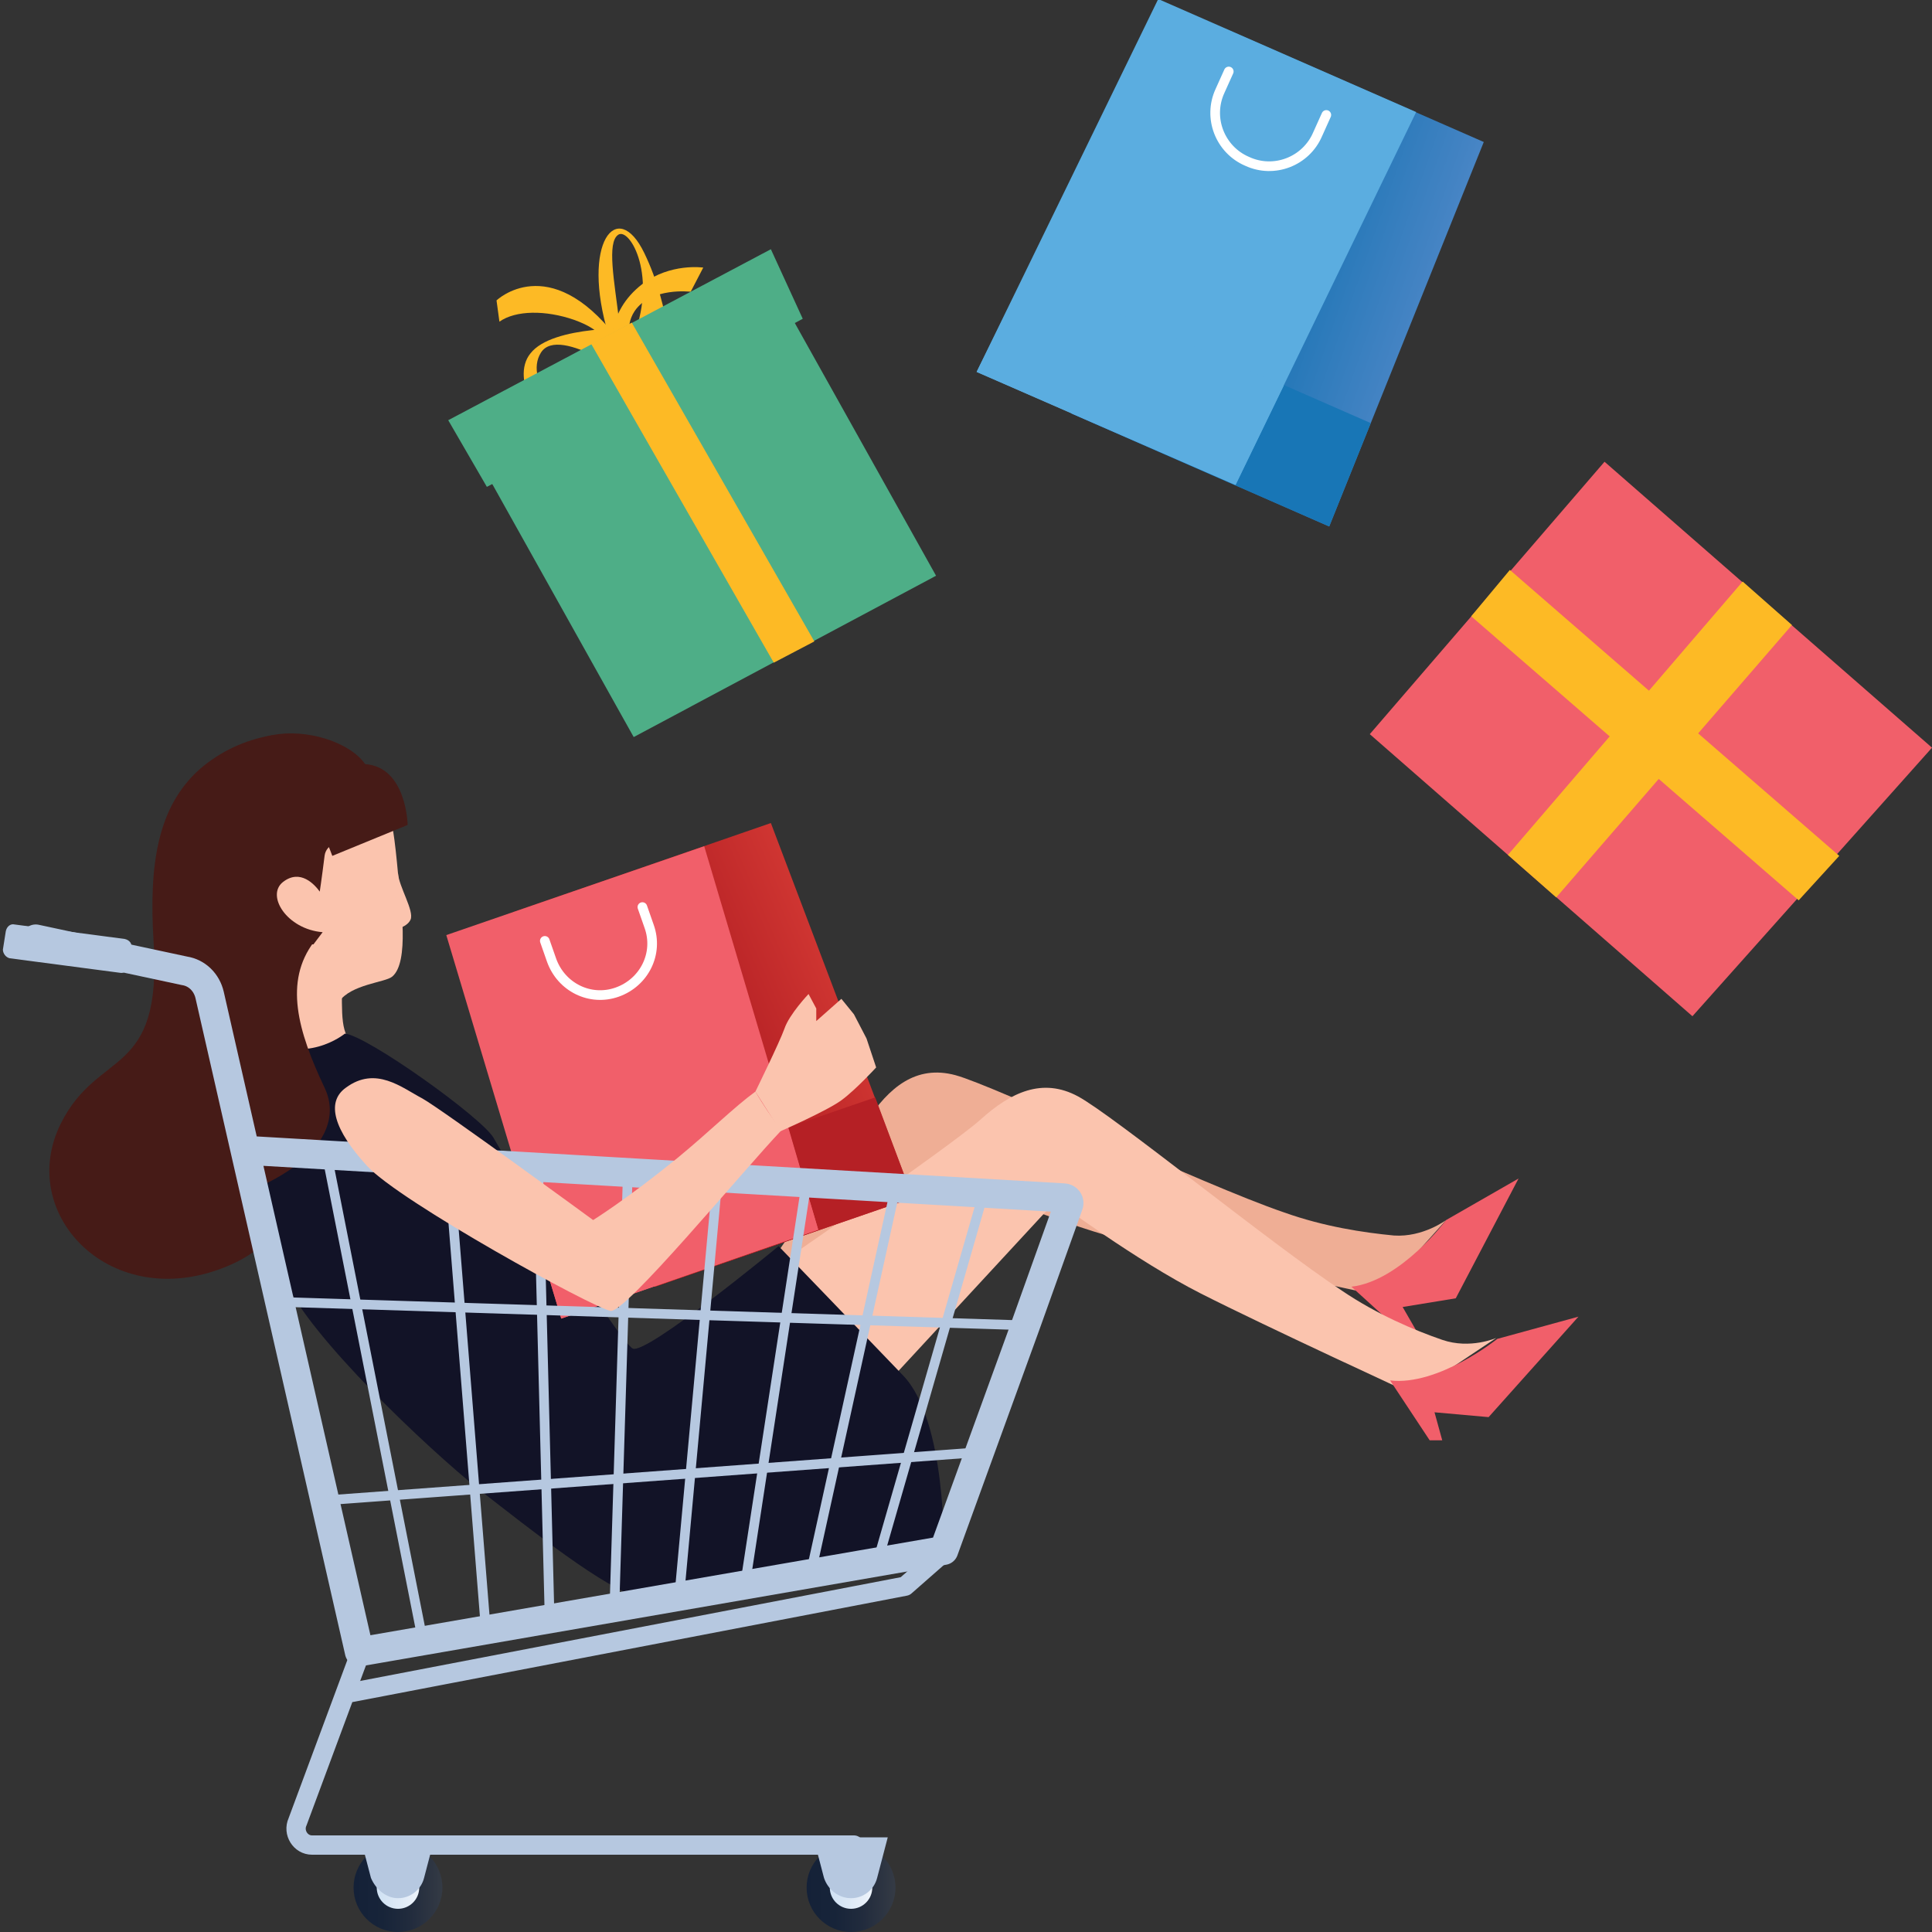 <?xml version="1.0" encoding="utf-8"?>
<!-- Generator: Adobe Illustrator 19.0.0, SVG Export Plug-In . SVG Version: 6.00 Build 0)  -->
<svg version="1.1" id="Layer_1" xmlns="http://www.w3.org/2000/svg" xmlns:xlink="http://www.w3.org/1999/xlink" x="0px" y="0px"
	 viewBox="0 0 200 200" style="enable-background:new 0 0 200 200;" xml:space="preserve">
<rect x="0" y="0" width="200" height="200" fill="#333333" stroke="none"/>
<style type="text/css">
	.st0{fill:#FDBA25;}
	.st1{fill:#4EAE87;}
	.st2{fill:#F15F6A;}
	.st3{fill:url(#XMLID_57_);}
	.st4{fill:url(#XMLID_58_);}
	.st5{fill:#5BADE0;}
	.st6{fill:none;stroke:#FFFFFF;stroke-linecap:round;stroke-linejoin:round;stroke-miterlimit:10;}
	.st7{fill:#EFAE95;}
	.st8{fill:#FBC4AE;}
	.st9{fill:#461B17;}
	.st10{fill:#FFFFFF;}
	.st11{fill:#121327;}
	.st12{fill:url(#XMLID_59_);}
	.st13{fill:url(#XMLID_60_);}
	.st14{fill:none;stroke:#B6C8E0;stroke-width:3;stroke-linecap:round;stroke-linejoin:round;stroke-miterlimit:10;}
	.st15{fill:none;stroke:#B6C8E0;stroke-linecap:round;stroke-linejoin:round;stroke-miterlimit:10;}
	.st16{fill:none;stroke:#B6C8E0;stroke-width:2;stroke-linecap:round;stroke-linejoin:round;stroke-miterlimit:10;}
	.st17{fill:url(#XMLID_61_);}
	.st18{fill:url(#XMLID_62_);}
	.st19{fill:#B6C8E0;}
	.st20{fill:url(#XMLID_63_);}
	.st21{fill:url(#XMLID_64_);}
</style>
<g>
	<g>
		<g>
			<path id="XMLID_55_" class="st0" d="M65.5,35.9c0,0-1-1.9,0.2-3.7c1.7-2.5,5.8-2,5.8-2l1.3-2.5c0,0-3.4-0.5-6.3,1.7
				c-3.9,3-3.1,7-3.1,7L65.5,35.9z"/>
			<path id="XMLID_54_" class="st0" d="M66.2,39.7c0,0-8.3-6.2-10.2-3.2c-1.9,3,2.8,8,4.7,7.8C62.8,44,66,41,66,41l-0.5,3.8
				c0,0-1.5,1-5.5,0.5c-4.2-0.5-7.2-6.1-5.1-8.7c2.3-3,11.1-2.6,11.1-2.6L66.2,39.7z"/>
			<path id="XMLID_53_" class="st0" d="M59.4,33.1c-2.9-1-6-1-7.7,0.2l-0.3-2.2c0,0,5.4-5.2,12.4,3.8l-1.2,0.8
				C62.6,35.7,62.8,34.3,59.4,33.1z"/>
			<path id="XMLID_52_" class="st0" d="M64.1,33.3c-0.5-4.2-1.3-8.2-0.1-9c1.2-0.8,4.2,4.4,1.4,11l4.1,2.7c0,0,0-6-2.8-11.8
				c-2.8-5.8-6.6-1.1-3.7,8.5L64.1,33.3z"/>
		</g>
		<polygon id="XMLID_51_" class="st1" points="82.2,33.3 50.9,50 65.6,76.3 96.9,59.6 		"/>
		<polygon id="XMLID_50_" class="st1" points="83.1,33 50.4,50.4 46.4,43.5 79.8,25.8 		"/>
		<polygon id="XMLID_49_" class="st0" points="84.3,66.4 80.1,68.6 61.2,35.6 65.4,33.4 		"/>
	</g>
	<g>
		<polygon id="XMLID_48_" class="st2" points="166.1,47.8 141.8,76 175.2,105.2 200,77.4 		"/>
		<polygon id="XMLID_47_" class="st0" points="156.3,59 152.3,63.8 186.2,93.2 190.4,88.6 		"/>
		<polygon id="XMLID_46_" class="st0" points="156.1,88.5 161.1,92.9 185.5,64.7 180.4,60.2 		"/>
	</g>
	<g>
		
			<linearGradient id="XMLID_57_" gradientUnits="userSpaceOnUse" x1="115.595" y1="41.151" x2="98.839" y2="42.456" gradientTransform="matrix(0.916 0.401 -0.401 0.916 57.736 -50.115)">
			<stop  offset="0" style="stop-color:#4986C6"/>
			<stop  offset="0.11" style="stop-color:#4383C3"/>
			<stop  offset="0.65" style="stop-color:#2879B9"/>
			<stop  offset="1" style="stop-color:#1876B6"/>
		</linearGradient>
		<polygon id="XMLID_45_" class="st3" points="137.6,54.5 110.9,42.8 126.9,3 153.6,14.7 		"/>
		
			<linearGradient id="XMLID_58_" gradientUnits="userSpaceOnUse" x1="83.898" y1="58.072" x2="100.652" y2="58.072" gradientTransform="matrix(0.916 0.401 -0.401 0.916 57.736 -50.115)">
			<stop  offset="0" style="stop-color:#4986C6"/>
			<stop  offset="0.11" style="stop-color:#4383C3"/>
			<stop  offset="0.65" style="stop-color:#2879B9"/>
			<stop  offset="1" style="stop-color:#1876B6"/>
		</linearGradient>
		<polygon id="XMLID_44_" class="st4" points="115.2,32.1 110.9,42.8 137.6,54.5 141.9,43.8 		"/>
		<polygon id="XMLID_43_" class="st5" points="127.9,50.2 101.1,38.5 119.9,-0.1 146.6,11.6 		"/>
		<polygon id="XMLID_42_" class="st5" points="106.2,28.2 101.1,38.5 127.9,50.2 132.9,39.9 		"/>
		<g>
			<path id="XMLID_41_" class="st6" d="M137.3,11.9l-0.9,2c-1.2,2.8-4.5,4.1-7.3,2.8l0,0c-2.8-1.2-4.1-4.5-2.8-7.3l0.9-2"/>
		</g>
	</g>
	<g>
		<g>
			<path id="XMLID_40_" class="st7" d="M73.9,139.3c0,0,13.5-19.7,15.8-23.2c2.3-3.5,5.1-5.9,9.2-4.8c4.1,1.1,25.5,11.3,34,14.2
				c4.2,1.5,8.3,2.1,11.4,2.4c3,0.2,5.4-1.6,5.4-1.6l-7,7.8c0,0-17.7-3.8-25.1-5.4c-7.3-1.7-18.2-6.4-18.2-6.4l-11.3,26.8
				L73.9,139.3z"/>
			<path id="XMLID_39_" class="st2" d="M139.9,133.2l5.5,5l1.3-0.3l-1.5-2.6l5.5-0.9l6.5-12.4l-7.5,4.3
				C149.7,126.3,145,132.6,139.9,133.2z"/>
			<path id="XMLID_38_" class="st8" d="M39.7,82.1c0.9,2.2,1.2,5.1,1.5,8.3c0.3,3.2,1.2,9.2-0.6,10.7c-0.7,0.6-4.3,0.8-5.5,2.6
				c-1,1.4-2.7-1.6-4.9-3.2c-5.5-4.3-12.4-8-7.4-14C27.9,80.4,39.7,82.1,39.7,82.1z"/>
			<path id="XMLID_37_" class="st9" d="M28.2,76.1c-2.9,0.5-5.4,1.7-7.5,3.5c-4.4,3.9-5.3,9.9-4.8,17.9c0.9,14.2-5.7,11-9.6,18.8
				c-4.6,9.2,4.8,19.3,16.4,15.1c7.2-2.6,10.6-8.5,5.8-25.4c-5.9-21,6.1-22.7,6.1-22.7L28.2,76.1z"/>
			<path id="XMLID_36_" class="st9" d="M37.8,79.1c1.3,1.9,3.7,3.1,2.7,5.5c-1,2.4-6.6,1.5-6.9,4c-0.3,2.4-0.5,3.7-0.5,3.7
				c-0.5-0.7-2-2.4-3.8-1c-1.8,1.4,0.4,4.9,4.1,5.2l-3.1,4.1c0,0-0.3,6.4-4,4.2c-3.8-2.1-7.4-6.5-7.6-14.5
				c-0.3-10.2,6-13.4,9.5-14.2C31.7,75.4,36.2,76.8,37.8,79.1z"/>
			<path id="XMLID_35_" class="st8" d="M35.4,101.1c0,4.1-0.2,6,1.4,7.2c0,0-2.4,0.9-5.4,0.9c-3,0-5.2-0.5-5.2-0.5l2.1-11.2l9.4,0.6
				L35.4,101.1z"/>
			<path id="XMLID_34_" class="st10" d="M28.4,109.4c0,0,1.6,7.7,5.8,8.3c4.2,0.6,5.6-4,5.6-4s-9-2.6-9.8-5.4L28.4,109.4z"/>
			<g>
				<path id="XMLID_33_" class="st8" d="M78.4,132.4c0,0,20-13.7,23.1-16.5c3.1-2.8,6.4-4.4,10.1-2.4c3.7,2,19.9,15.2,27.3,20.1
					c3.7,2.5,7.5,4.1,10.4,5.1c2.9,1,5.6-0.2,5.6-0.2l-8.7,5.8c0,0-15.2-7-21.9-10.4c-6.7-3.4-15-9.6-15-9.6l-19.6,21.2L78.4,132.4z
					"/>
				<path id="XMLID_32_" class="st2" d="M143.9,142.9l4.1,6.2h1.3l-0.8-2.9l5.6,0.5l9.3-10.4l-8.4,2.3
					C155,138.6,148.9,143.5,143.9,142.9z"/>
			</g>
			<path id="XMLID_31_" class="st11" d="M26.5,107.2c0,0-3.7,9.7,3.1,25.5c2.4,5.6,14.6,17.2,20,21.5c5.4,4.2,13.2,10.4,16.5,11.1
				c3.3,0.7,17.7-0.9,23.6-3.8c5.9-2.8,8-0.9,8-0.9s0.3-13.5-4.2-18.2c-4.5-4.7-12.9-13.4-12.9-13.4s-13.7,11.3-15.1,10.6
				c-1.4-0.7-13.2-19.6-14.4-21.8c-1.2-2.1-13.1-10.6-15.4-10.8C35.7,107,31.5,110.5,26.5,107.2z"/>
			<path id="XMLID_30_" class="st9" d="M32.5,97.5c-3.1,4.1-1.7,9.2,1.1,15.1s-5.6,11.6-16.8,12.9c-13.8,1.6,5-26.9,6.7-29.7
				C25.3,92.9,32.5,97.5,32.5,97.5z"/>
			<path id="XMLID_29_" class="st8" d="M41.2,90.4c0.1,1.4,1.7,3.9,1.3,4.8c-0.4,0.9-2,1.1-2,1.1L41.2,90.4z"/>
			<g>
				
					<linearGradient id="XMLID_59_" gradientUnits="userSpaceOnUse" x1="22.125" y1="149.206" x2="5.928" y2="150.468" gradientTransform="matrix(0.946 -0.325 0.325 0.946 18.393 -30.762)">
					<stop  offset="0" style="stop-color:#D03632"/>
					<stop  offset="0.59" style="stop-color:#BC2628"/>
					<stop  offset="1" style="stop-color:#B52025"/>
				</linearGradient>
				<polygon id="XMLID_28_" class="st12" points="94.5,124 67.8,133.2 53.2,94.4 79.8,85.2 				"/>
				
					<linearGradient id="XMLID_60_" gradientUnits="userSpaceOnUse" x1="-8.507" y1="165.552" x2="7.673" y2="165.552" gradientTransform="matrix(0.946 -0.325 0.325 0.946 18.393 -30.762)">
					<stop  offset="0" style="stop-color:#D03632"/>
					<stop  offset="0.59" style="stop-color:#BC2628"/>
					<stop  offset="1" style="stop-color:#B52025"/>
				</linearGradient>
				<polygon id="XMLID_27_" class="st13" points="63.9,122.8 67.8,133.2 94.5,124 90.6,113.6 				"/>
				<polygon id="XMLID_26_" class="st2" points="84.7,127.3 58.1,136.5 46.2,96.8 72.9,87.6 				"/>
				<polygon id="XMLID_25_" class="st2" points="54.9,125.9 58.1,136.5 84.7,127.3 81.6,116.7 				"/>
				<g>
					<path id="XMLID_24_" class="st6" d="M66.5,93.9l0.7,2c1,2.8-0.5,5.8-3.3,6.8l0,0c-2.8,1-5.8-0.5-6.8-3.3l-0.7-2"/>
				</g>
			</g>
		</g>
		<g>
			<g>
				<path id="XMLID_23_" class="st14" d="M25.8,119.1l84.3,4.9c0.4,0,0.7,0.4,0.5,0.8l-4.4,12.3l-8.5,23.4l-60.5,10.5l-15.5-68
					c-0.3-1.3-1.3-2.3-2.6-2.5L3.7,97.2"/>
				<line id="XMLID_22_" class="st15" x1="101.8" y1="123.6" x2="90.8" y2="161.8"/>
				<line id="XMLID_21_" class="st15" x1="92.7" y1="123" x2="83.9" y2="163"/>
				<line id="XMLID_20_" class="st15" x1="83.5" y1="122.4" x2="77.1" y2="164.2"/>
				<line id="XMLID_19_" class="st15" x1="74.3" y1="121.8" x2="70.3" y2="165.4"/>
				<line id="XMLID_18_" class="st15" x1="65" y1="121.2" x2="63.6" y2="166.5"/>
				<line id="XMLID_17_" class="st15" x1="55.7" y1="120.6" x2="56.9" y2="167.7"/>
				<line id="XMLID_16_" class="st15" x1="46.4" y1="120" x2="50.3" y2="168.8"/>
				<line id="XMLID_15_" class="st15" x1="33.8" y1="119.4" x2="43.8" y2="170"/>
			</g>
			<line id="XMLID_14_" class="st15" x1="29.9" y1="134.8" x2="106.2" y2="137.2"/>
			<line id="XMLID_13_" class="st15" x1="33.9" y1="155.3" x2="101.8" y2="150.3"/>
			<path id="XMLID_12_" class="st16" d="M37.3,171.1l-6.5,17.5c-0.5,1.1,0.3,2.4,1.5,2.4h56.1"/>
			<g>
				
					<linearGradient id="XMLID_61_" gradientUnits="userSpaceOnUse" x1="-14.057" y1="195.354" x2="-4.772" y2="195.354" gradientTransform="matrix(-1 0 0 1 78.681 0)">
					<stop  offset="0" style="stop-color:#353B45"/>
					<stop  offset="8.374029e-002" style="stop-color:#303743"/>
					<stop  offset="0.377" style="stop-color:#212B3D"/>
					<stop  offset="0.678" style="stop-color:#172439"/>
					<stop  offset="1" style="stop-color:#142138"/>
				</linearGradient>
				<circle id="XMLID_11_" class="st17" cx="88.1" cy="195.4" r="4.6"/>
				
					<linearGradient id="XMLID_62_" gradientUnits="userSpaceOnUse" x1="-11.589" y1="195.354" x2="-7.24" y2="195.354" gradientTransform="matrix(-1 0 0 1 78.681 0)">
					<stop  offset="0" style="stop-color:#EEF4FB"/>
					<stop  offset="0.289" style="stop-color:#E4EDF8"/>
					<stop  offset="1" style="stop-color:#CFE1F3"/>
				</linearGradient>
				<circle id="XMLID_10_" class="st18" cx="88.1" cy="195.4" r="2.2"/>
			</g>
			<path id="XMLID_9_" class="st19" d="M88.1,196.5L88.1,196.5c1.3,0,2.4-0.9,2.7-2.1l1.1-4.2h-7.7l1.1,4.2
				C85.7,195.6,86.8,196.5,88.1,196.5z"/>
			<g>
				
					<linearGradient id="XMLID_63_" gradientUnits="userSpaceOnUse" x1="32.8" y1="195.354" x2="42.085" y2="195.354" gradientTransform="matrix(-1 0 0 1 78.681 0)">
					<stop  offset="0" style="stop-color:#353B45"/>
					<stop  offset="8.374029e-002" style="stop-color:#303743"/>
					<stop  offset="0.377" style="stop-color:#212B3D"/>
					<stop  offset="0.678" style="stop-color:#172439"/>
					<stop  offset="1" style="stop-color:#142138"/>
				</linearGradient>
				<circle id="XMLID_8_" class="st20" cx="41.2" cy="195.4" r="4.6"/>
				
					<linearGradient id="XMLID_64_" gradientUnits="userSpaceOnUse" x1="35.268" y1="195.354" x2="39.617" y2="195.354" gradientTransform="matrix(-1 0 0 1 78.681 0)">
					<stop  offset="0" style="stop-color:#EEF4FB"/>
					<stop  offset="0.289" style="stop-color:#E4EDF8"/>
					<stop  offset="1" style="stop-color:#CFE1F3"/>
				</linearGradient>
				<circle id="XMLID_7_" class="st21" cx="41.2" cy="195.4" r="2.2"/>
			</g>
			<path id="XMLID_6_" class="st19" d="M41.2,196.5L41.2,196.5c1.3,0,2.4-0.9,2.7-2.1l1.1-4.2h-7.7l1.1,4.2
				C38.9,195.6,40,196.5,41.2,196.5z"/>
			<polyline id="XMLID_5_" class="st16" points="36.4,175.2 93.7,164.2 97.8,160.6 			"/>
			<path id="XMLID_1_" class="st19" d="M1,99.2l11.4,1.5c0.4,0.1,0.8-0.2,0.9-0.7l0.3-1.9c0.1-0.4-0.2-0.8-0.7-0.9L1.5,95.7
				c-0.4-0.1-0.8,0.2-0.9,0.7l-0.3,1.9C0.3,98.7,0.6,99.1,1,99.2z"/>
		</g>
		<path id="XMLID_4_" class="st8" d="M78.2,113c0,0,2.5-5.1,3-6.5c0.5-1.5,2.5-3.6,2.5-3.6l0.8,1.5v1.3l2.6-2.3l1.3,1.6l1.3,2.5l1,3
			c0,0-2.1,2.3-3.6,3.4c-1.5,1.1-6.3,3.2-6.3,3.2L78.2,113z"/>
		<g>
			<path id="XMLID_3_" class="st8" d="M78.2,113c-2.2,1.6-4.7,4.1-8.1,6.9c-5.3,4.3-8.7,6.4-8.7,6.4s-15.7-11.5-17.7-12.6
				c-2.1-1.1-4.8-3.4-7.9-1.1c-2.1,1.5-1.2,4.4,2.2,8.1c3.4,3.7,23.4,14.7,25.2,15c1.5,0.3,13.7-14.5,17.7-18.7
				C79.9,115.7,79,114.4,78.2,113z"/>
		</g>
		<path id="XMLID_2_" class="st9" d="M32,83.9c1.1,1.1,2.4,4.7,2.4,4.7l7.8-3.2c0,0-0.1-6-4.4-6.3L32,83.9z"/>
	</g>
</g>
</svg>
